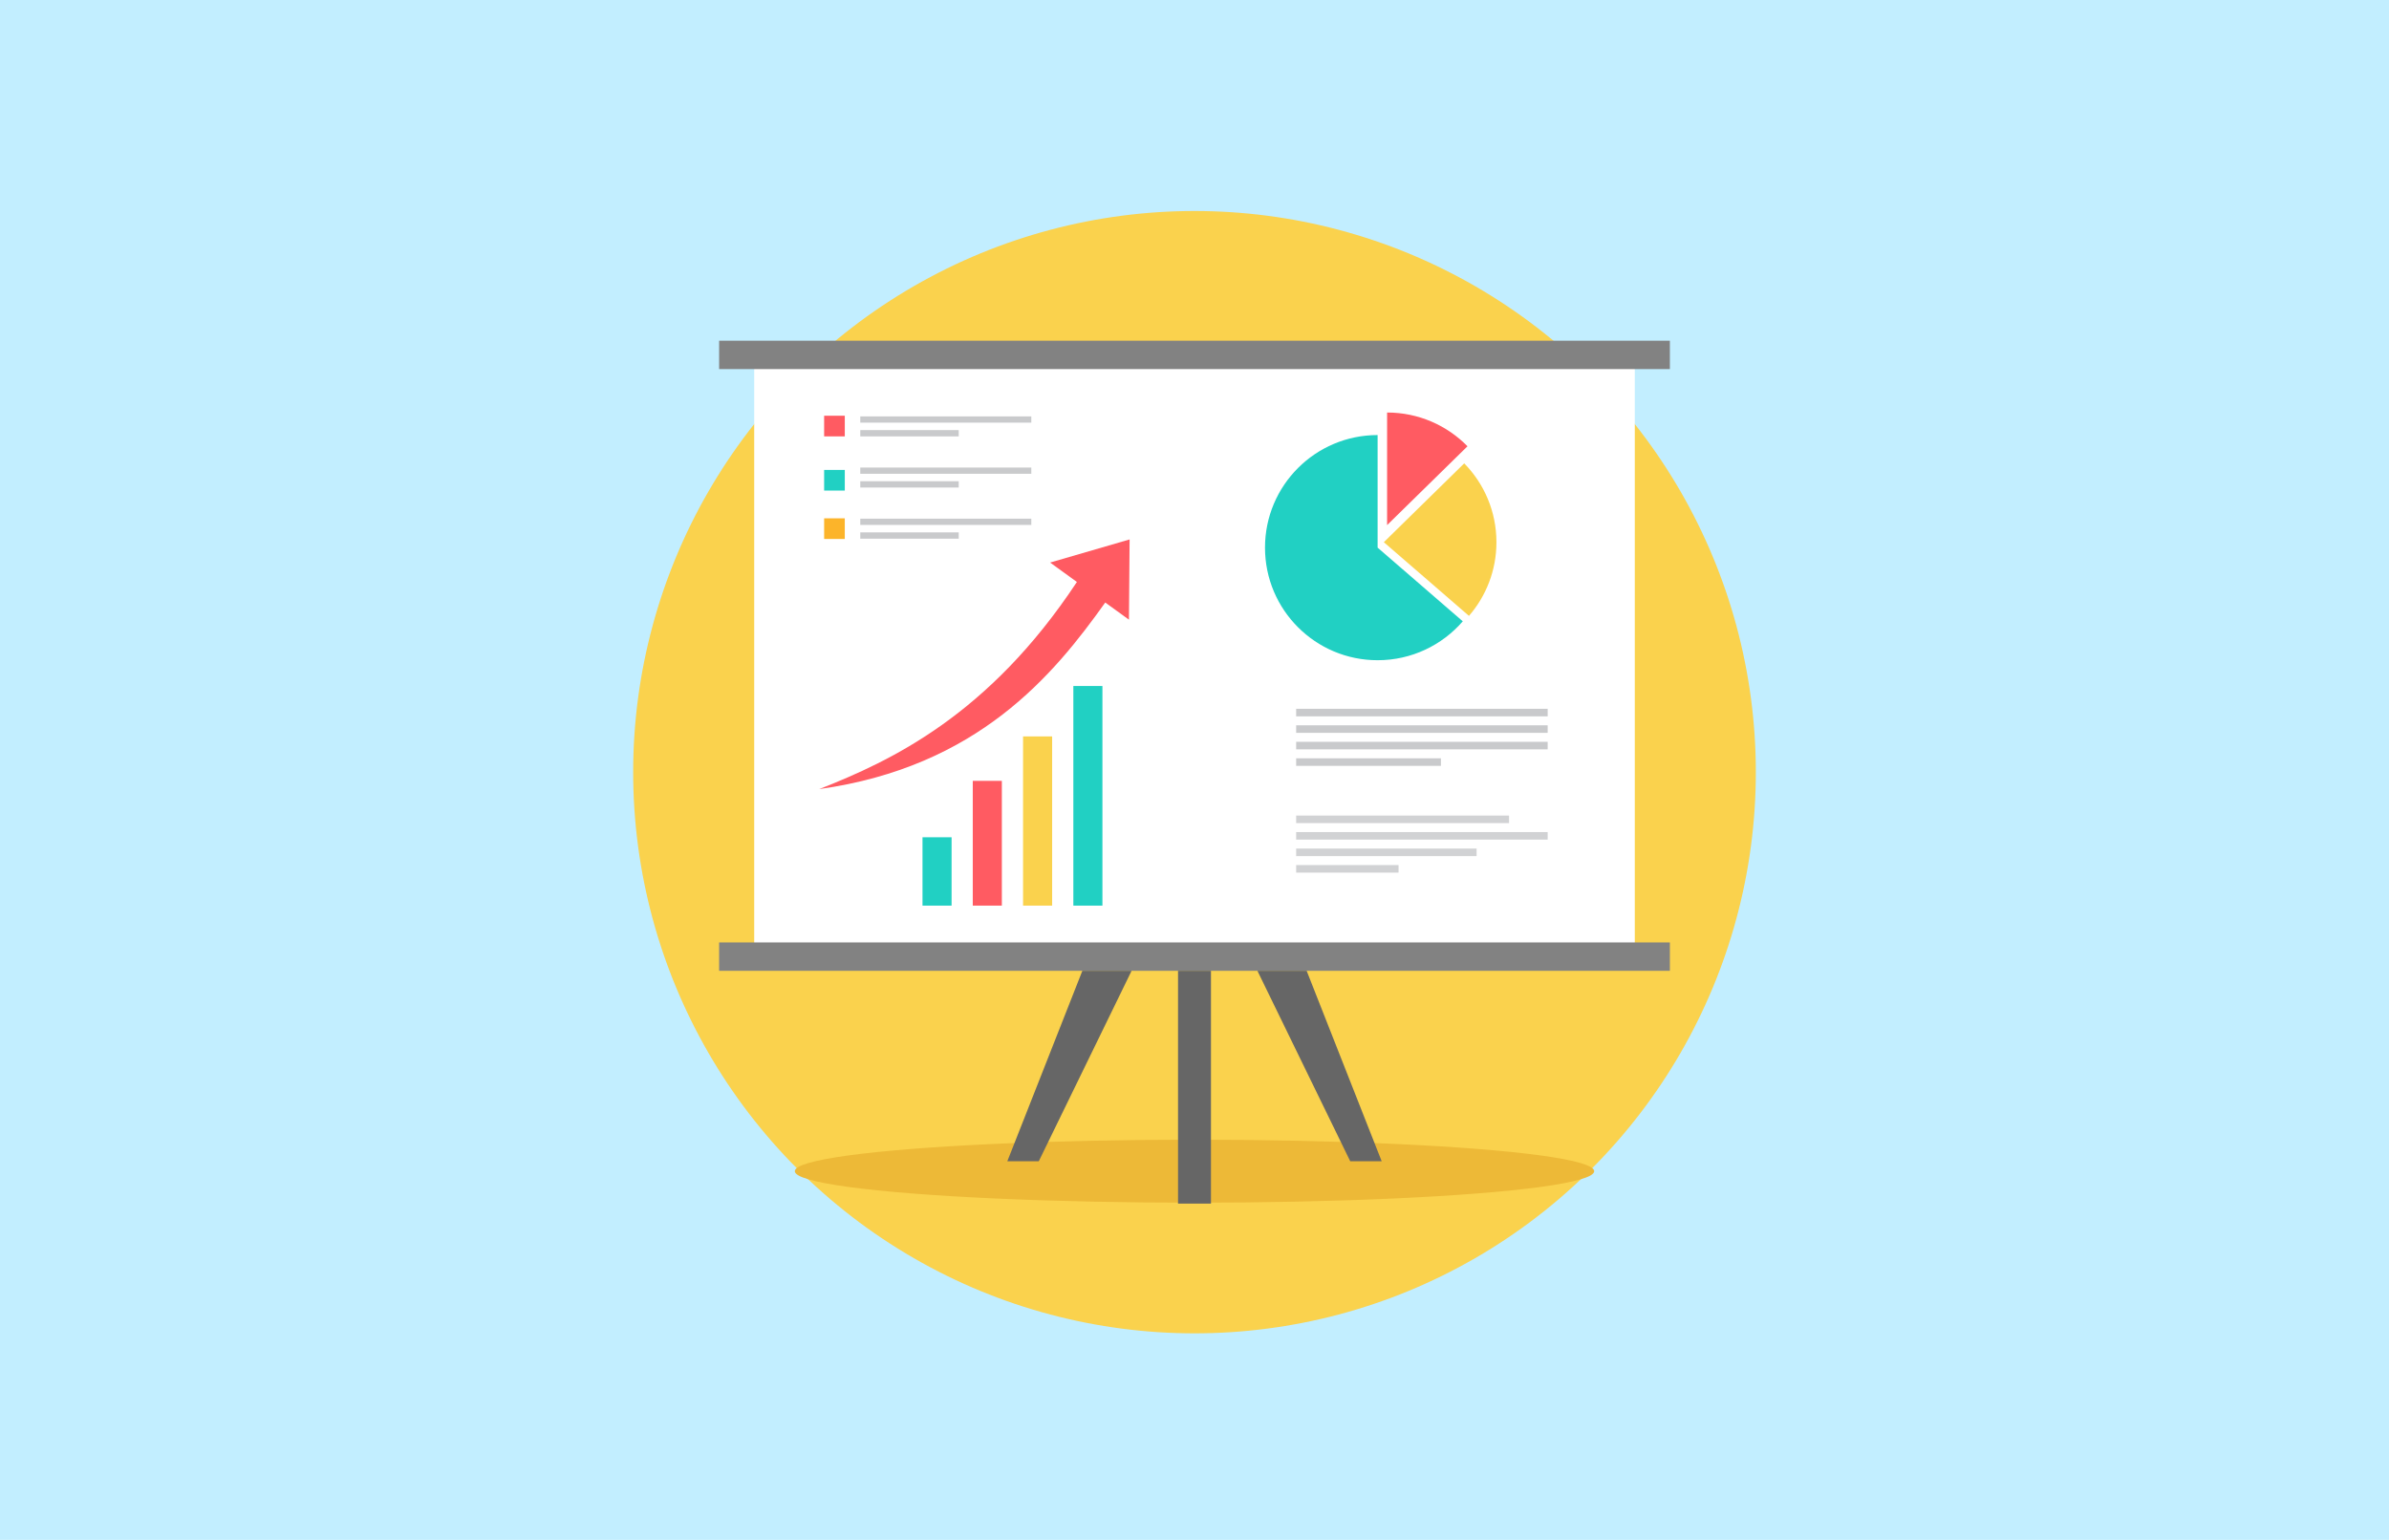 <?xml version="1.0" encoding="UTF-8"?>
<svg width="532px" height="343px" viewBox="0 0 532 343" version="1.1" xmlns="http://www.w3.org/2000/svg" xmlns:xlink="http://www.w3.org/1999/xlink">
    <!-- Generator: Sketch 45.1 (43504) - http://www.bohemiancoding.com/sketch -->
    <title>Artboard Copy</title>
    <desc>Created with Sketch.</desc>
    <defs></defs>
    <g id="Page-1" stroke="none" stroke-width="1" fill="none" fill-rule="evenodd">
        <g id="Artboard-Copy">
            <rect id="Rectangle" fill="#C2EEFF" x="0" y="0" width="532" height="343"></rect>
            <g id="presentation" transform="translate(141, 47)" fill-rule="nonzero">
                <circle id="Oval" fill="#FAD24D" cx="125" cy="125" r="125"></circle>
                <ellipse id="Oval" fill="#EDB937" cx="125" cy="213.881" rx="89.005" ry="7.016"></ellipse>
                <rect id="Rectangle-path" fill="#FFFFFF" x="26.954" y="30.473" width="196.092" height="133.373"></rect>
                <path d="M41.436,128.77 C57.461,122.467 79.208,112.297 98.81,82.633 L92.844,78.309 L110.549,73.16 L110.404,91.035 L105.125,87.21 C93.667,103.297 76.821,123.812 41.436,128.77 L41.436,128.77 Z" id="Shape" fill="#FF5B62"></path>
                <path d="M185.063,56.213 L167.16,73.774 L186.122,90.185 C189.932,85.786 192.237,80.05 192.237,73.774 C192.236,66.936 189.5,60.737 185.063,56.213 L185.063,56.213 Z" id="Shape" fill="#FAD24D"></path>
                <path d="M167.889,44.889 L167.889,69.966 L185.792,52.406 C181.242,47.767 174.901,44.889 167.889,44.889 Z" id="Shape" fill="#FF5B62"></path>
                <path d="M165.778,49.908 C151.928,49.908 140.701,61.135 140.701,74.985 C140.701,88.836 151.928,100.063 165.778,100.063 C173.353,100.063 180.144,96.705 184.741,91.397 L165.778,74.986 L165.778,49.908 Z" id="Shape" fill="#21D0C3"></path>
                <path d="M147.636,110.884 L203.646,110.884 L203.646,112.565 L147.636,112.565 L147.636,110.884 Z M147.636,121.912 L179.875,121.912 L179.875,123.593 L147.636,123.593 L147.636,121.912 L147.636,121.912 Z M147.636,118.236 L203.646,118.236 L203.646,119.917 L147.636,119.917 L147.636,118.236 Z M147.636,114.561 L203.646,114.561 L203.646,116.241 L147.636,116.241 L147.636,114.561 Z" id="Shape" fill="#C9CACC"></path>
                <path d="M147.637,134.665 L195.045,134.665 L195.045,136.346 L147.637,136.346 L147.637,134.665 Z M147.637,145.693 L170.438,145.693 L170.438,147.374 L147.637,147.374 L147.637,145.693 Z M147.637,142.017 L187.819,142.017 L187.819,143.698 L147.637,143.698 L147.637,142.017 Z M147.637,138.342 L203.646,138.342 L203.646,140.022 L147.637,140.022 L147.637,138.342 Z" id="Shape" fill="#D1D2D4"></path>
                <path d="M19.139,28.893 L230.861,28.893 L230.861,35.213 L19.139,35.213 L19.139,28.893 Z M19.139,162.927 L230.861,162.927 L230.861,169.247 L19.139,169.247 L19.139,162.927 Z" id="Shape" fill="#828282"></path>
                <path d="M50.571,48.804 L72.495,48.804 L72.495,50.202 L50.571,50.202 C50.571,50.202 50.571,48.804 50.571,48.804 Z M50.571,45.746 L88.661,45.746 L88.661,47.144 L50.571,47.144 L50.571,45.746 Z" id="Shape" fill="#C9CACC"></path>
                <rect id="Rectangle-path" fill="#FF5B62" x="42.524" y="45.604" width="4.6" height="4.6"></rect>
                <rect id="Rectangle-path" fill="#21D0C3" x="42.524" y="57.675" width="4.6" height="4.6"></rect>
                <rect id="Rectangle-path" fill="#FCB42A" x="42.524" y="68.455" width="4.6" height="4.6"></rect>
                <g id="Group" transform="translate(50.293, 57.129)" fill="#C9CACC">
                    <path d="M0.278,3.069 L22.202,3.069 L22.202,4.467 L0.278,4.467 C0.278,4.468 0.278,3.069 0.278,3.069 Z M0.278,0.011 L38.368,0.011 L38.368,1.409 L0.278,1.409 L0.278,0.011 Z" id="Shape"></path>
                    <path d="M0.278,14.464 L22.202,14.464 L22.202,15.862 L0.278,15.862 C0.278,15.862 0.278,14.464 0.278,14.464 Z M0.278,11.406 L38.368,11.406 L38.368,12.804 L0.278,12.804 L0.278,11.406 Z" id="Shape"></path>
                </g>
                <path d="M100.026,169.248 L110.99,169.248 L90.324,211.664 L83.319,211.664 L100.026,169.248 Z M121.333,169.248 L128.668,169.248 L128.668,221.106 L121.333,221.106 L121.333,169.248 Z M149.975,169.248 L139.011,169.248 L159.677,211.664 L166.682,211.664 L149.975,169.248 Z" id="Shape" fill="#666666"></path>
                <rect id="Rectangle-path" fill="#21D0C3" x="98.021" y="105.804" width="6.475" height="48.923"></rect>
                <rect id="Rectangle-path" fill="#FAD24D" x="86.823" y="117.037" width="6.475" height="37.69"></rect>
                <rect id="Rectangle-path" fill="#FF5B62" x="75.624" y="126.935" width="6.475" height="27.792"></rect>
                <rect id="Rectangle-path" fill="#21D0C3" x="64.43" y="139.498" width="6.475" height="15.229"></rect>
            </g>
        </g>
    </g>
</svg>
